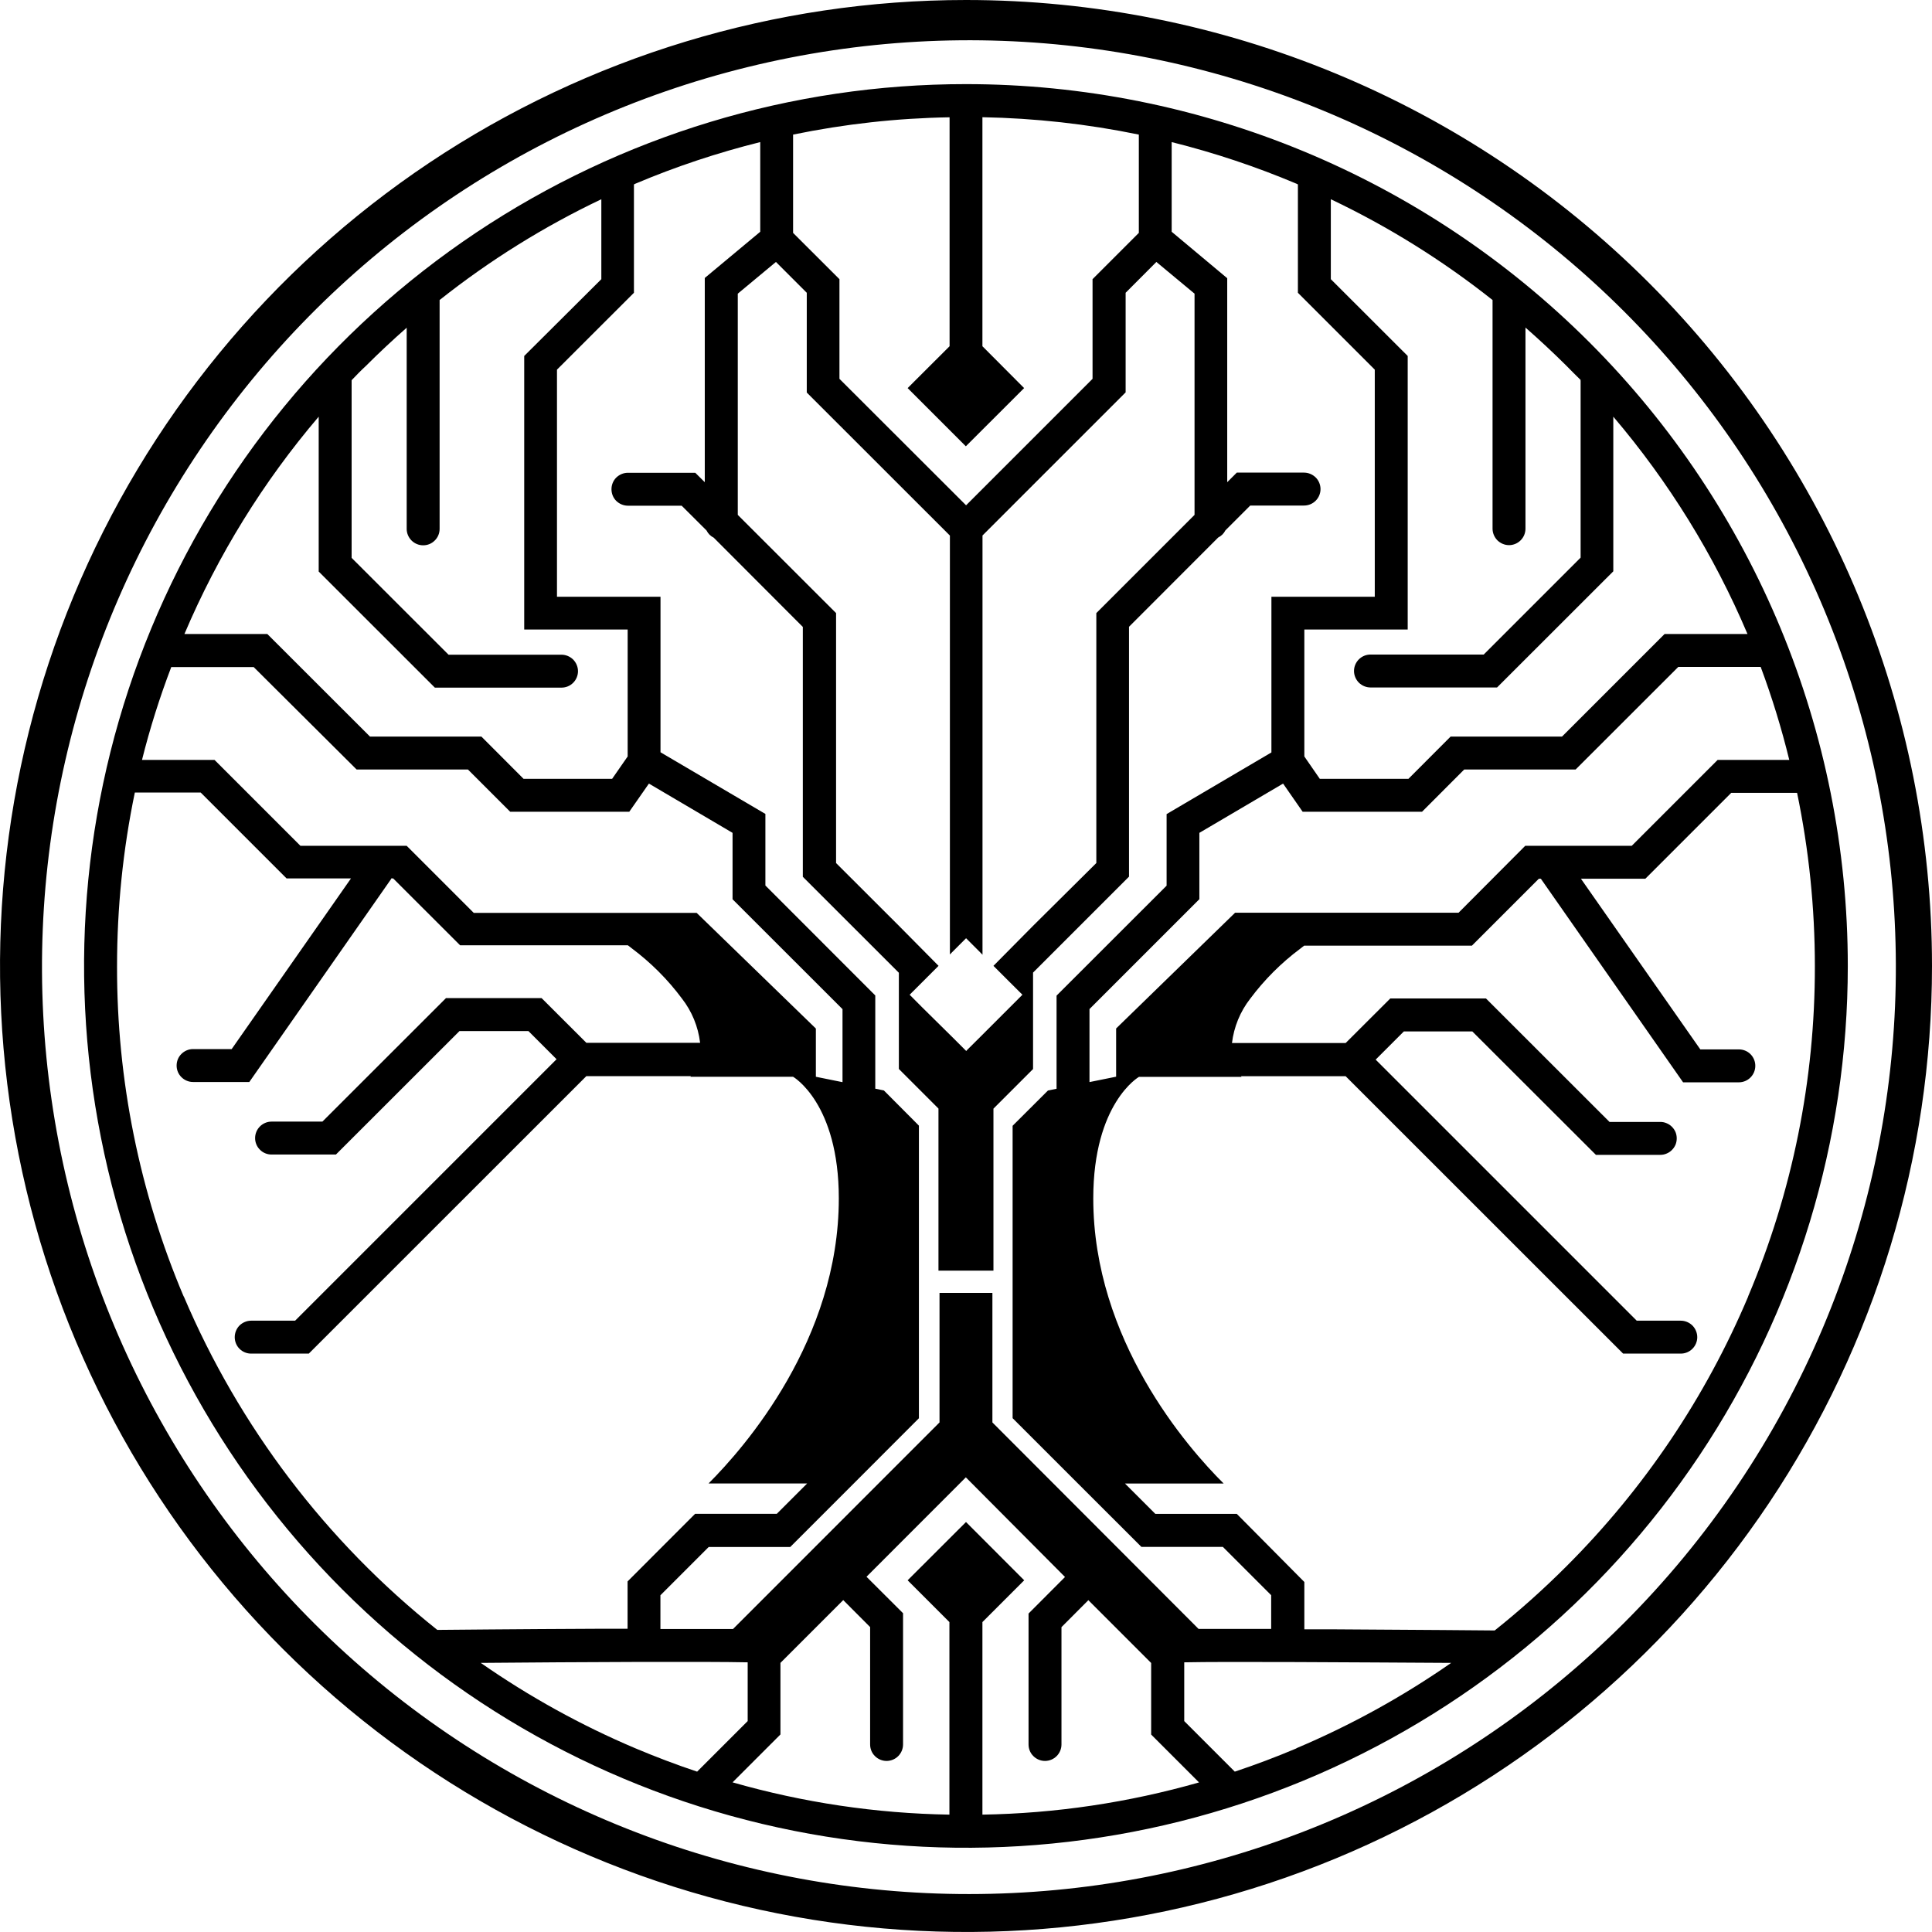 <svg width="24" height="24" viewBox="0 0 24 24" fill="none" xmlns="http://www.w3.org/2000/svg">
<path d="M12 0C9.627 0 7.307 0.704 5.333 2.022C3.36 3.341 1.822 5.215 0.913 7.408C0.005 9.601 -0.232 12.013 0.231 14.341C0.694 16.669 1.836 18.807 3.515 20.485C5.193 22.163 7.331 23.306 9.659 23.769C11.987 24.232 14.399 23.995 16.592 23.087C18.785 22.178 20.659 20.64 21.978 18.667C23.296 16.693 24 14.373 24 12C24 8.817 22.736 5.765 20.485 3.515C18.235 1.264 15.183 0 12 0ZM20.168 20.167C18.142 22.188 15.437 23.382 12.578 23.516C9.72 23.651 6.914 22.717 4.707 20.896C2.501 19.075 1.051 16.497 0.641 13.665C0.23 10.833 0.889 7.95 2.489 5.578C4.088 3.205 6.514 1.513 9.293 0.832C12.072 0.15 15.005 0.527 17.521 1.89C20.037 3.253 21.955 5.503 22.902 8.203C23.849 10.903 23.757 13.859 22.644 16.495C22.064 17.868 21.223 19.115 20.168 20.167Z" fill="black"/>
<path d="M12 1.045C9.833 1.044 7.715 1.687 5.914 2.89C4.112 4.094 2.708 5.805 1.879 7.806C1.049 9.808 0.832 12.011 1.255 14.136C1.677 16.261 2.721 18.213 4.253 19.745C5.785 21.277 7.737 22.321 9.862 22.743C11.987 23.166 14.189 22.949 16.191 22.12C18.193 21.291 19.904 19.887 21.108 18.085C22.311 16.284 22.954 14.166 22.954 11.999C22.954 9.094 21.8 6.308 19.745 4.253C17.691 2.199 14.905 1.045 12 1.045ZM15.939 9.734L16.182 10.084H17.665L18.189 9.559H19.573L20.848 8.285H21.872C22.013 8.663 22.131 9.048 22.227 9.44H21.337L20.27 10.507H18.947L18.119 11.338H15.343L13.865 12.776V13.375L13.534 13.442V12.535L14.899 11.17V10.346L15.939 9.734ZM18.746 6.772C18.8 6.772 18.852 6.75 18.89 6.712C18.929 6.673 18.95 6.621 18.95 6.567V4.069C19.123 4.221 19.292 4.378 19.457 4.542C19.516 4.602 19.575 4.662 19.635 4.72C19.634 4.725 19.634 4.73 19.635 4.734V6.927L18.431 8.131H17.025C16.971 8.131 16.919 8.152 16.88 8.191C16.842 8.229 16.82 8.281 16.82 8.335C16.82 8.389 16.842 8.441 16.88 8.48C16.919 8.518 16.971 8.54 17.025 8.54H18.597L20.041 7.097V5.176C20.73 5.986 21.293 6.896 21.708 7.876H20.678L19.404 9.15H18.02L17.496 9.675H16.395L16.203 9.397V7.82H17.487V4.422L16.532 3.468V2.475C17.247 2.815 17.921 3.235 18.541 3.727V6.567C18.541 6.621 18.563 6.673 18.601 6.712C18.64 6.75 18.692 6.772 18.746 6.772ZM10.386 7.616L9.165 6.396V3.648L9.639 3.254L10.022 3.637V4.876L11.8 6.653V11.857L11.827 11.829L11.974 11.682L12.001 11.655L12.154 11.808L12.205 11.86V6.652L13.983 4.874V3.637L14.365 3.254L14.839 3.648V6.396L13.619 7.616V10.721L12.833 11.501L12.341 11.998L12.548 12.205L12.701 12.357L12.548 12.51L12.155 12.903L12.012 13.045L12.003 13.056L11.85 12.903L11.452 12.51L11.3 12.357L11.452 12.205L11.659 11.998L11.167 11.501L10.386 10.721V7.616ZM11.796 1.466V4.301L11.275 4.821L11.998 5.544L12.722 4.821L12.204 4.301V1.466C12.204 1.466 12.204 1.46 12.204 1.456C12.857 1.468 13.507 1.54 14.147 1.672V2.893L13.572 3.468V4.706L12.001 6.277L10.428 4.706V3.468L9.852 2.893V1.672C10.492 1.54 11.143 1.468 11.796 1.457V1.466ZM9.444 1.765V2.879L8.755 3.453V5.99L8.637 5.873H7.8C7.746 5.873 7.694 5.895 7.655 5.933C7.617 5.971 7.596 6.023 7.596 6.077C7.596 6.132 7.617 6.184 7.655 6.222C7.694 6.26 7.746 6.282 7.8 6.282H8.468L8.777 6.59C8.796 6.629 8.827 6.66 8.866 6.679L9.973 7.788V10.892L11.166 12.084V13.279L11.658 13.771V15.784H12.341V13.772L12.833 13.28V12.082L14.025 10.89V7.786L15.133 6.677C15.172 6.658 15.203 6.627 15.222 6.589L15.531 6.28H16.199C16.253 6.28 16.305 6.259 16.344 6.22C16.382 6.182 16.404 6.13 16.404 6.076C16.404 6.021 16.382 5.969 16.344 5.931C16.305 5.893 16.253 5.871 16.199 5.871H15.364L15.245 5.99V3.456L14.555 2.879V1.765C15.084 1.897 15.602 2.07 16.105 2.282L16.123 2.291V3.637L17.078 4.592V7.413H15.794V9.347L14.492 10.113V11.002L13.125 12.368V13.502C13.125 13.51 13.125 13.517 13.125 13.525L13.018 13.547L12.579 13.985V17.617L13.392 18.43L14.179 19.216H15.191L15.791 19.816V20.235C15.372 20.235 15.086 20.235 14.889 20.235L12.328 17.67V16.061H11.671V17.67L9.106 20.236C8.909 20.236 8.623 20.236 8.204 20.236V19.817L8.804 19.217H9.817L10.603 18.431L11.415 17.618V13.983L10.98 13.546L10.873 13.524C10.873 13.516 10.873 13.509 10.873 13.501V12.366L9.508 11V10.111L8.205 9.345V7.413H6.919V4.592L7.875 3.637V2.291L7.893 2.282C8.396 2.069 8.915 1.897 9.444 1.765ZM3.959 5.176V7.1L5.402 8.542H6.975C7.029 8.542 7.081 8.521 7.12 8.482C7.158 8.444 7.18 8.392 7.18 8.338C7.18 8.284 7.158 8.232 7.12 8.193C7.081 8.155 7.029 8.133 6.975 8.133H5.572L4.368 6.93V4.737C4.368 4.732 4.368 4.727 4.368 4.723C4.426 4.662 4.484 4.602 4.546 4.545C4.71 4.381 4.879 4.223 5.052 4.071V6.57C5.052 6.624 5.074 6.676 5.112 6.714C5.151 6.753 5.203 6.774 5.257 6.774C5.311 6.774 5.363 6.753 5.401 6.714C5.44 6.676 5.461 6.624 5.461 6.57V3.727C6.081 3.235 6.755 2.815 7.47 2.475V3.468L6.512 4.422V7.82H7.797V9.397L7.604 9.675H6.504L5.98 9.15H4.596L3.321 7.876H2.291C2.707 6.896 3.269 5.986 3.959 5.176ZM2.128 8.287H3.152L4.43 9.559H5.813L6.338 10.084H7.817L8.061 9.734L9.1 10.346V11.171L10.466 12.536V13.443L10.135 13.376V12.777L8.654 11.34H5.885L5.052 10.507H3.732L2.665 9.44H1.764C1.862 9.048 1.984 8.662 2.128 8.285V8.287ZM2.283 16.109C1.733 14.811 1.451 13.415 1.454 12.005C1.454 11.279 1.527 10.556 1.675 9.845H2.493L3.56 10.912H4.36L2.878 13.032H2.398C2.344 13.032 2.292 13.054 2.254 13.092C2.215 13.13 2.194 13.182 2.194 13.237C2.194 13.291 2.215 13.343 2.254 13.381C2.292 13.419 2.344 13.441 2.398 13.441H3.097L4.859 10.919V10.912H4.884L5.716 11.743H7.8L7.849 11.781C8.085 11.958 8.295 12.167 8.471 12.404C8.595 12.563 8.673 12.753 8.697 12.954H7.284L6.728 12.399H5.54L4.005 13.933H3.373C3.319 13.933 3.267 13.955 3.229 13.993C3.19 14.032 3.169 14.084 3.169 14.138C3.169 14.192 3.19 14.244 3.229 14.282C3.267 14.321 3.319 14.342 3.373 14.342H4.173L5.708 12.808H6.564L6.914 13.158L3.666 16.406H3.12C3.066 16.406 3.014 16.428 2.975 16.466C2.937 16.505 2.916 16.557 2.916 16.611C2.916 16.665 2.937 16.717 2.975 16.755C3.014 16.794 3.066 16.815 3.12 16.815H3.836L7.284 13.368H8.583L8.576 13.376H9.852C9.852 13.376 10.42 13.701 10.42 14.887C10.42 16.644 9.25 17.98 8.802 18.428H10.027L9.65 18.805H8.635L7.796 19.645V20.233H7.44C6.454 20.237 5.467 20.247 5.457 20.247H5.432C4.053 19.149 2.97 17.723 2.281 16.1L2.283 16.109ZM5.972 20.657C7.204 20.646 8.769 20.639 9.288 20.65V21.38L8.66 22.008C8.402 21.922 8.147 21.825 7.895 21.719C7.219 21.433 6.575 21.077 5.972 20.657ZM12.204 22.545V20.15L12.723 19.631L12 18.907L11.275 19.631L11.794 20.15V22.542C10.882 22.527 9.976 22.392 9.1 22.141L9.695 21.546V20.657L10.475 19.877L10.809 20.212V21.67C10.809 21.725 10.83 21.777 10.869 21.815C10.907 21.853 10.959 21.875 11.013 21.875C11.068 21.875 11.12 21.853 11.158 21.815C11.196 21.777 11.218 21.725 11.218 21.67V20.04L10.764 19.587L11.998 18.352L13.23 19.59L12.777 20.044V21.67C12.777 21.725 12.798 21.777 12.837 21.815C12.875 21.853 12.927 21.875 12.981 21.875C13.036 21.875 13.088 21.853 13.126 21.815C13.164 21.777 13.186 21.725 13.186 21.67V20.213L13.52 19.878L14.3 20.658V21.547L14.895 22.142C14.019 22.392 13.115 22.527 12.204 22.542V22.545ZM16.105 21.719C15.852 21.826 15.597 21.922 15.339 22.008L14.711 21.38V20.65C15.231 20.639 16.796 20.65 18.027 20.657C17.425 21.076 16.781 21.431 16.105 21.717V21.719ZM21.716 16.107C21.187 17.36 20.42 18.498 19.457 19.459C19.176 19.74 18.879 20.006 18.568 20.254H18.542C18.532 20.254 17.545 20.245 16.559 20.24H16.203V19.652L15.364 18.806H14.352L13.975 18.429H15.201C14.752 17.984 13.581 16.645 13.581 14.888C13.581 13.701 14.149 13.377 14.149 13.377H15.423L15.416 13.369H16.716L20.163 16.815H20.879C20.933 16.815 20.985 16.794 21.024 16.755C21.062 16.717 21.084 16.665 21.084 16.611C21.084 16.557 21.062 16.505 21.024 16.466C20.985 16.428 20.933 16.406 20.879 16.406H20.332L17.089 13.163L17.439 12.813H18.29L19.825 14.346H20.625C20.652 14.346 20.678 14.341 20.703 14.33C20.728 14.32 20.75 14.305 20.769 14.286C20.788 14.267 20.803 14.245 20.814 14.22C20.824 14.195 20.829 14.168 20.829 14.141C20.829 14.115 20.824 14.088 20.814 14.063C20.803 14.038 20.788 14.016 20.769 13.997C20.75 13.978 20.728 13.963 20.703 13.953C20.678 13.942 20.652 13.937 20.625 13.937H19.994L18.459 12.403H17.271L16.716 12.957H15.304C15.328 12.757 15.406 12.566 15.53 12.407C15.706 12.171 15.916 11.961 16.152 11.785L16.201 11.747H18.285L19.116 10.916H19.141C19.143 10.918 19.145 10.92 19.146 10.923L20.908 13.445H21.601C21.655 13.445 21.707 13.423 21.745 13.385C21.784 13.346 21.805 13.294 21.805 13.24C21.805 13.186 21.784 13.134 21.745 13.095C21.707 13.057 21.655 13.036 21.601 13.036H21.122L19.639 10.916H20.439L21.506 9.849H22.324C22.471 10.557 22.545 11.279 22.545 12.003C22.547 13.412 22.266 14.807 21.716 16.104V16.107Z" fill="black"/>
</svg>
